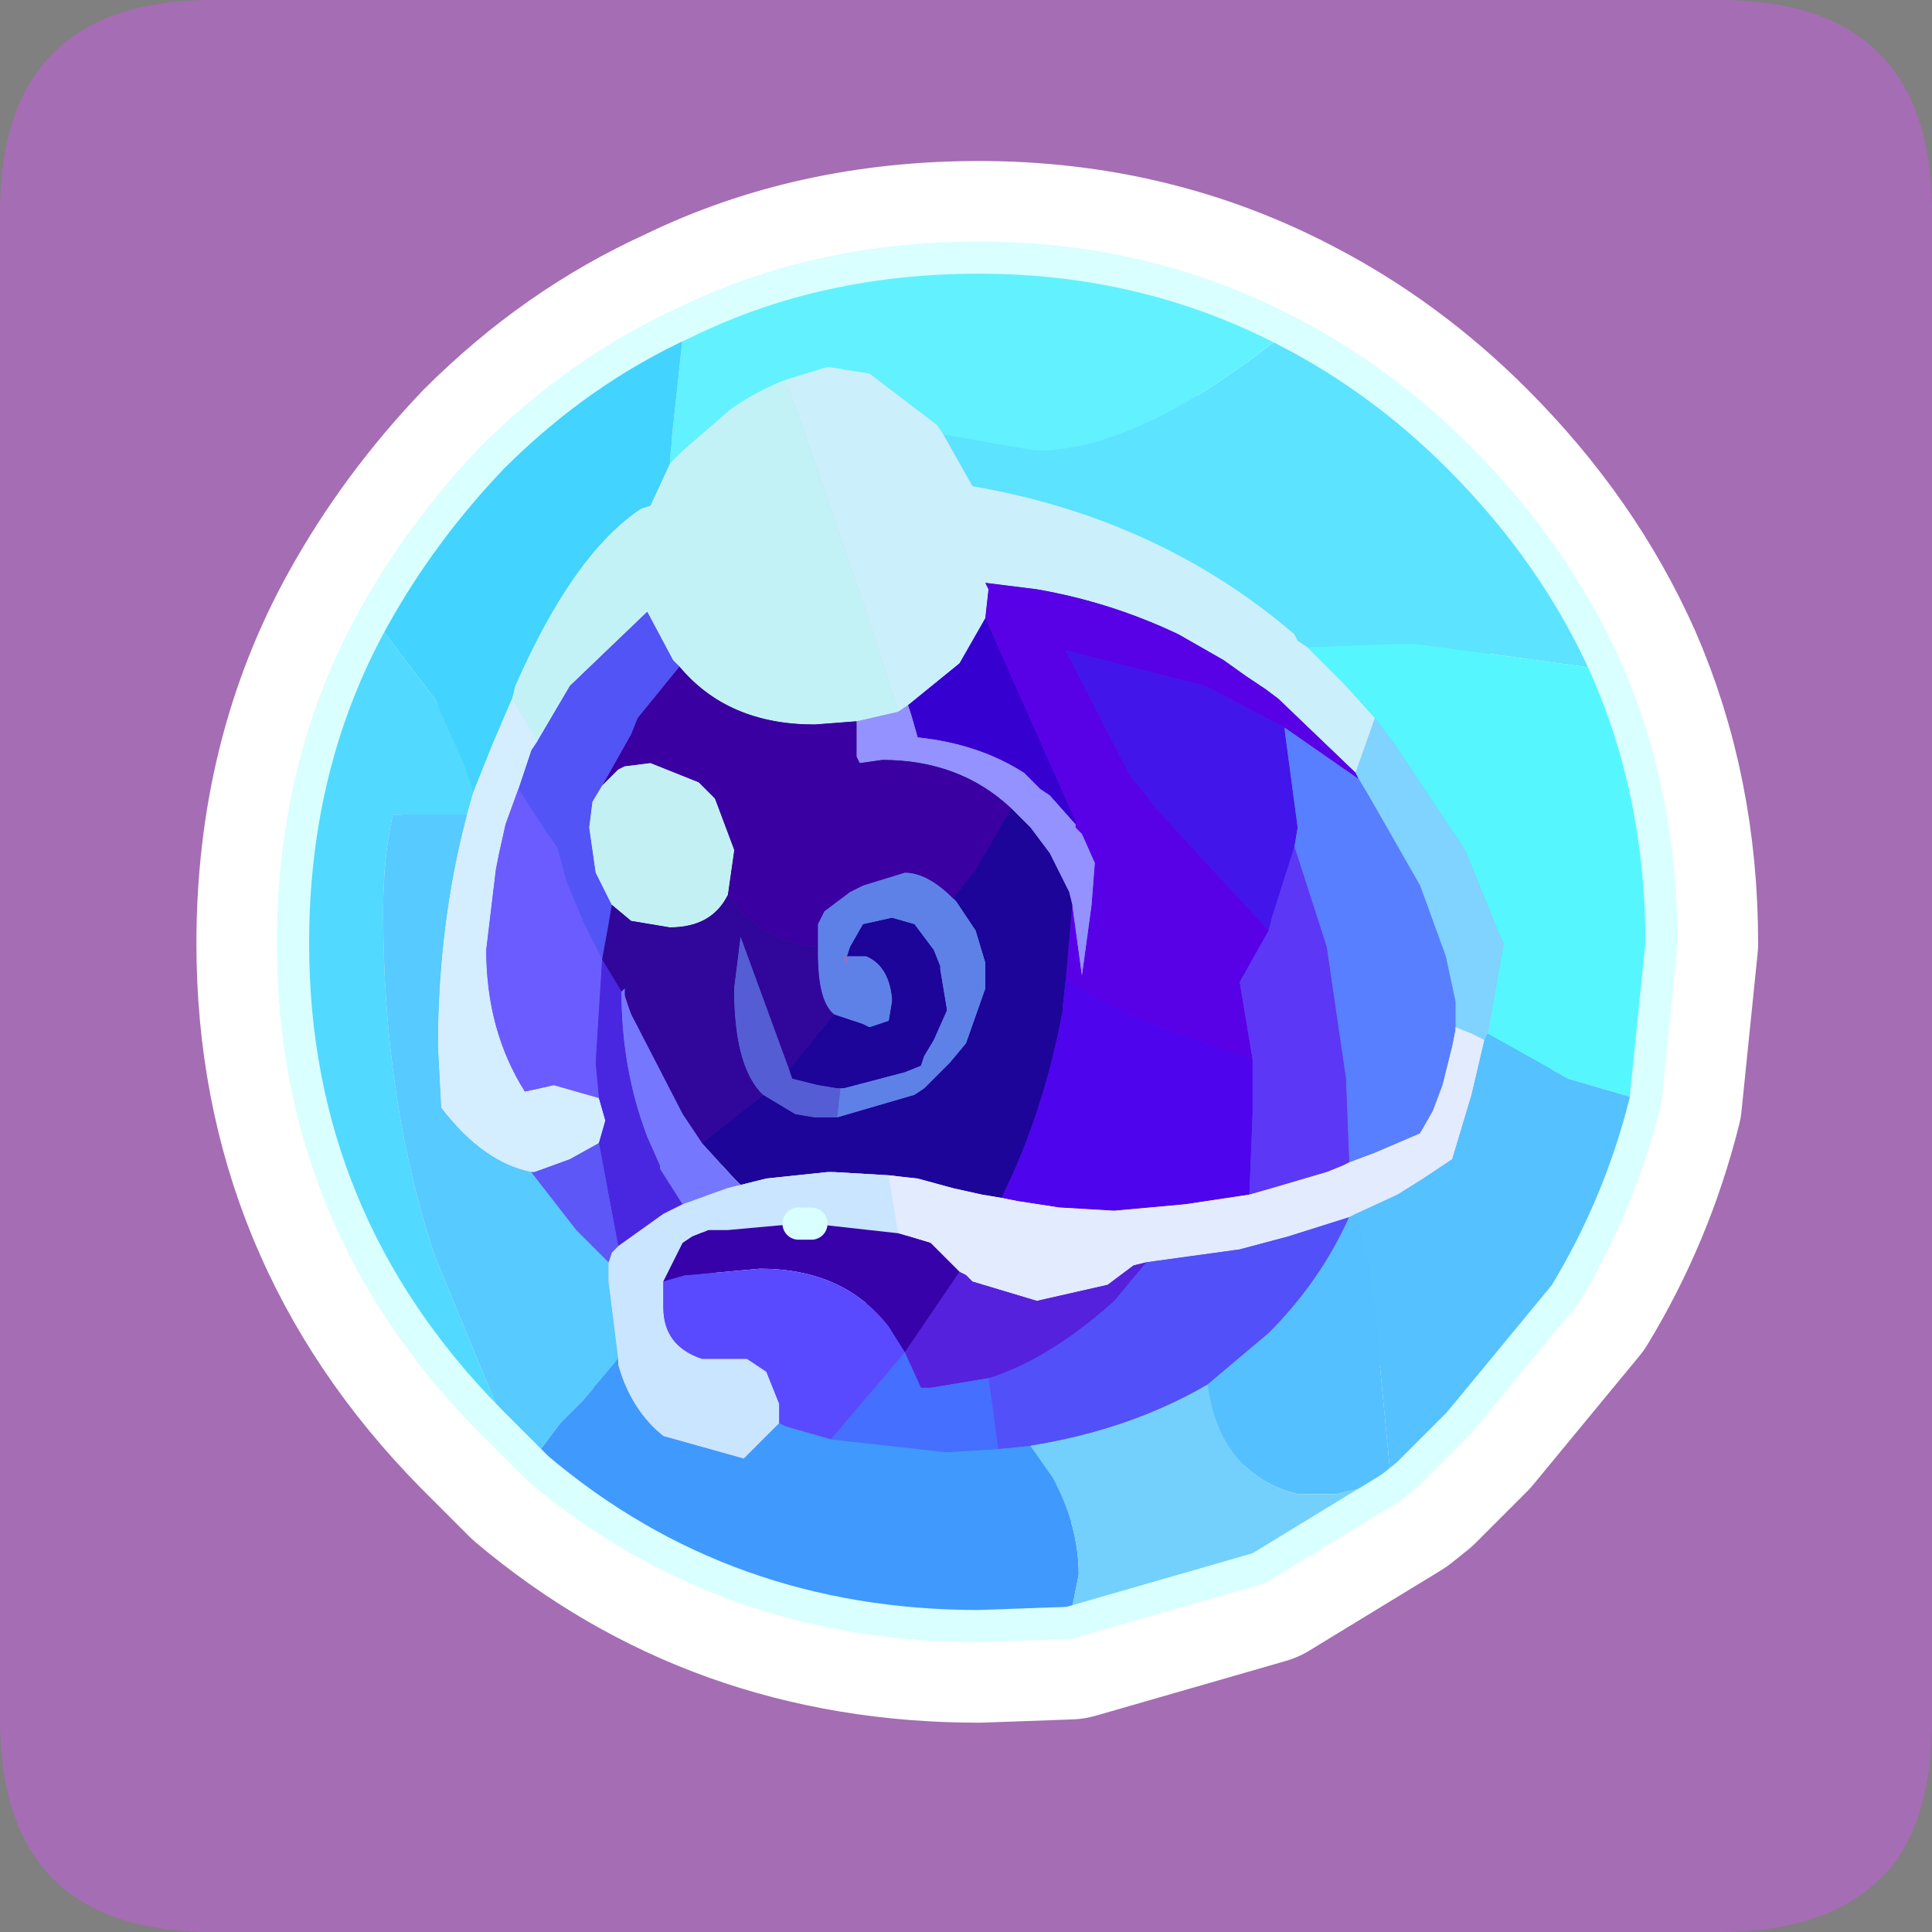 <?xml version="1.0" encoding="UTF-8" standalone="no"?>
<svg xmlns:ffdec="https://www.free-decompiler.com/flash" xmlns:xlink="http://www.w3.org/1999/xlink" ffdec:objectType="frame" height="30.0px" width="30.0px" xmlns="http://www.w3.org/2000/svg">
  <rect width="100%" height="100%" fill="#808080" stroke="none"/>
  <g transform="matrix(1.0, 0.0, 0.0, 1.0, 0.0, 0.0)">
    <use ffdec:characterId="1" height="30.0" transform="matrix(1.0, 0.0, 0.0, 1.0, 0.0, 0.0)" width="30.0" xlink:href="#shape0"/>
  </g>
  <defs>
    <g id="shape0" transform="matrix(1.0, 0.0, 0.0, 1.0, 0.0, 0.0)">
      <path d="M0.0 0.0 L30.0 0.0 30.0 30.0 0.0 30.0 0.0 0.0" fill="#33cc66" fill-opacity="0.0" fill-rule="evenodd" stroke="none"/>
      <path d="M26.7 0.0 Q30.0 0.0 30.0 3.3 L30.0 26.7 Q30.0 28.15 29.4 28.95 28.55 30.0 26.7 30.0 L3.3 30.0 Q0.0 30.0 0.0 26.7 L0.0 3.3 Q0.0 0.0 3.3 0.0 L26.7 0.0" fill="#a56db4" fill-rule="evenodd" stroke="none"/>
      <path d="M20.0 5.15 L19.4 5.6 18.9 5.95 Q17.3 7.0 16.1 7.0 L15.5 6.9 14.65 6.75 14.55 6.6 13.5 5.8 12.85 5.7 12.2 5.9 Q11.8 6.05 11.35 6.35 L10.6 7.0 10.4 7.2 10.4 7.1 10.6 5.25 10.65 5.0 Q12.7 4.0 15.2 4.0 17.8 4.0 20.0 5.15" fill="#62f1ff" fill-rule="evenodd" stroke="none"/>
      <path d="M14.65 6.75 L15.5 6.9 16.1 7.0 Q17.3 7.0 18.9 5.95 L19.4 5.6 20.0 5.15 Q21.45 5.9 22.65 7.1 24.15 8.6 24.95 10.4 L22.0 10.0 21.8 10.0 21.65 10.0 20.3 10.05 20.15 9.95 20.1 9.85 Q18.0 8.05 15.1 7.55 L14.65 6.75" fill="#5be3ff" fill-rule="evenodd" stroke="none"/>
      <path d="M12.2 5.9 L12.85 5.7 13.5 5.8 14.55 6.6 14.65 6.75 15.1 7.55 Q18.0 8.05 20.1 9.85 L20.15 9.95 20.3 10.05 20.9 10.65 21.35 11.15 21.05 12.0 19.85 10.85 19.65 10.7 19.35 10.5 19.0 10.25 18.3 9.85 Q17.25 9.35 16.1 9.15 L15.3 9.05 15.35 9.15 15.3 9.6 14.9 10.3 14.1 10.95 13.95 11.05 13.85 10.75 13.5 9.65 12.4 6.45 12.3 6.2 12.2 5.9" fill="#cbeffb" fill-rule="evenodd" stroke="none"/>
      <path d="M20.3 10.05 L21.65 10.0 21.8 10.0 22.0 10.0 24.95 10.4 Q25.8 12.35 25.8 14.65 L25.55 17.1 24.35 16.75 23.1 16.05 23.35 14.65 23.3 14.55 22.75 13.2 21.65 11.55 21.35 11.15 20.9 10.65 20.3 10.05" fill="#56f6ff" fill-rule="evenodd" stroke="none"/>
      <path d="M15.3 9.6 L15.35 9.15 15.3 9.05 16.1 9.15 Q17.25 9.35 18.3 9.85 L19.0 10.25 19.35 10.5 19.65 10.7 19.85 10.85 21.05 12.0 21.1 12.1 19.95 11.3 19.0 10.8 18.7 10.65 16.55 10.1 17.55 12.05 17.8 12.35 17.95 12.55 19.7 14.45 19.25 15.25 19.45 16.45 18.15 16.0 Q17.1 15.6 16.55 15.2 L16.65 14.05 16.8 15.15 16.95 14.05 17.0 13.4 16.8 12.95 16.7 12.85 16.7 12.8 16.7 12.75 15.3 9.6" fill="#5801e6" fill-rule="evenodd" stroke="none"/>
      <path d="M15.3 9.6 L16.7 12.75 16.7 12.8 16.3 12.35 16.15 12.25 15.9 12.0 Q15.2 11.55 14.25 11.45 L14.15 11.1 14.1 10.95 14.9 10.3 15.3 9.6" fill="#3600d1" fill-rule="evenodd" stroke="none"/>
      <path d="M16.7 12.8 L16.7 12.85 16.8 12.95 17.0 13.4 16.95 14.05 16.8 15.15 16.65 14.05 16.6 13.85 16.35 13.35 16.3 13.25 16.0 12.85 15.7 12.55 Q14.9 11.8 13.7 11.8 L13.35 11.85 13.3 11.75 13.3 11.2 13.95 11.05 14.1 10.95 14.15 11.1 14.25 11.45 Q15.2 11.55 15.9 12.0 L16.15 12.25 16.3 12.35 16.7 12.8" fill="#9392ff" fill-rule="evenodd" stroke="none"/>
      <path d="M10.4 7.2 L10.6 7.0 11.35 6.35 Q11.8 6.05 12.2 5.9 L12.3 6.2 12.4 6.45 13.5 9.65 13.85 10.75 13.95 11.05 13.3 11.2 12.65 11.25 Q11.3 11.25 10.55 10.35 L10.45 10.25 10.05 9.5 8.85 10.65 8.35 11.5 7.95 10.85 8.0 10.65 Q8.9 8.6 9.95 7.9 L10.1 7.85 10.4 7.2" fill="#c2f2f6" fill-rule="evenodd" stroke="none"/>
      <path d="M19.7 14.45 L17.95 12.55 17.8 12.35 17.55 12.05 16.55 10.1 18.7 10.65 19.0 10.8 19.95 11.3 19.95 11.35 20.15 12.85 20.1 13.15 19.75 14.25 19.7 14.45" fill="#4215ea" fill-rule="evenodd" stroke="none"/>
      <path d="M16.65 14.05 L16.55 15.2 16.5 15.65 16.5 15.7 Q16.2 17.3 15.55 18.6 L15.25 18.55 14.8 18.45 14.25 18.3 13.8 18.25 12.95 18.2 12.85 18.2 11.9 18.3 11.5 18.4 11.4 18.3 10.9 17.75 11.85 17.0 12.35 17.3 12.65 17.35 13.0 17.35 14.2 17.0 14.35 16.9 14.75 16.5 15.0 16.2 15.3 15.35 15.3 15.0 15.3 14.95 15.15 14.45 14.95 14.15 14.85 14.0 14.8 13.95 15.15 13.5 15.7 12.55 16.0 12.85 16.3 13.25 16.35 13.35 16.6 13.85 16.65 14.05 M12.95 15.75 L13.4 15.9 13.5 15.95 13.8 15.85 13.85 15.55 13.85 15.5 Q13.8 15.0 13.45 14.85 L13.15 14.85 13.2 14.7 13.4 14.35 13.85 14.25 14.2 14.35 14.5 14.75 14.6 15.0 14.6 15.05 14.7 15.65 14.7 15.7 14.5 16.15 14.35 16.4 14.3 16.55 14.05 16.65 13.1 16.9 13.05 16.9 13.0 16.9 12.7 16.85 12.3 16.75 12.25 16.6 12.95 15.75" fill="#1d0599" fill-rule="evenodd" stroke="none"/>
      <path d="M12.7 14.7 L12.7 14.35 12.8 14.15 13.2 13.85 13.4 13.75 14.05 13.55 Q14.4 13.55 14.8 13.95 L14.85 14.0 14.95 14.15 15.15 14.45 15.3 14.95 15.3 15.0 15.3 15.35 15.0 16.2 14.75 16.5 14.35 16.9 14.2 17.0 13.0 17.35 13.05 16.9 13.1 16.9 14.05 16.65 14.3 16.55 14.35 16.4 14.5 16.15 14.7 15.7 14.7 15.65 14.6 15.05 14.6 15.0 14.5 14.75 14.2 14.35 13.85 14.25 13.4 14.35 13.2 14.7 13.15 14.85 13.45 14.85 Q13.8 15.0 13.85 15.5 L13.85 15.55 13.8 15.85 13.5 15.95 13.4 15.9 12.95 15.75 Q12.7 15.55 12.7 14.8 L12.7 14.7 M13.15 14.85 L13.1 14.85 13.15 15.0 13.15 14.85" fill="#5e81e7" fill-rule="evenodd" stroke="none"/>
      <path d="M13.3 11.2 L13.3 11.75 13.35 11.85 13.7 11.8 Q14.9 11.8 15.7 12.55 L15.15 13.5 14.8 13.95 Q14.4 13.55 14.05 13.55 L13.4 13.75 13.2 13.85 12.8 14.15 12.7 14.35 12.7 14.7 Q11.85 14.65 11.3 13.9 L11.4 13.2 11.1 12.4 10.85 12.15 10.1 11.85 9.7 11.9 9.6 11.95 9.35 12.2 9.8 11.4 9.9 11.15 10.55 10.35 Q11.3 11.25 12.65 11.25 L13.3 11.2" fill="#3a00a2" fill-rule="evenodd" stroke="none"/>
      <path d="M16.55 15.2 Q17.1 15.6 18.15 16.0 L19.45 16.45 19.45 17.15 19.45 17.3 19.4 18.55 18.4 18.7 17.3 18.8 16.45 18.75 15.8 18.65 15.55 18.6 Q16.2 17.3 16.5 15.7 L16.5 15.65 16.55 15.2" fill="#4e04ed" fill-rule="evenodd" stroke="none"/>
      <path d="M21.1 12.1 L21.05 12.0 21.35 11.15 21.65 11.55 22.75 13.2 23.3 14.55 23.35 14.65 23.1 16.05 23.05 16.15 22.85 16.05 22.6 15.95 22.6 15.75 22.6 15.65 22.6 15.55 22.45 14.85 22.05 13.75 21.25 12.35 21.1 12.1" fill="#80d2ff" fill-rule="evenodd" stroke="none"/>
      <path d="M19.95 11.3 L21.1 12.1 21.25 12.35 22.05 13.75 22.45 14.85 22.6 15.55 22.6 15.65 22.6 15.75 22.6 15.95 22.6 16.0 22.55 16.25 22.4 16.85 22.25 17.25 22.05 17.6 21.35 17.9 20.95 18.05 20.9 16.75 20.6 14.7 20.1 13.15 20.15 12.85 19.95 11.35 19.95 11.3" fill="#587fff" fill-rule="evenodd" stroke="none"/>
      <path d="M19.45 16.45 L19.25 15.25 19.7 14.45 19.75 14.25 20.1 13.15 20.6 14.7 20.9 16.75 20.95 18.05 20.85 18.1 20.6 18.2 19.75 18.45 19.4 18.55 19.45 17.3 19.45 17.15 19.45 16.45" fill="#5c37f6" fill-rule="evenodd" stroke="none"/>
      <path d="M20.95 18.05 L21.35 17.9 22.05 17.6 22.25 17.25 22.4 16.85 22.55 16.25 22.6 16.0 22.6 15.95 22.85 16.05 23.05 16.15 22.85 17.0 22.55 18.0 22.1 18.3 21.7 18.55 21.05 18.85 20.95 18.9 20.0 19.2 19.25 19.4 17.8 19.6 17.6 19.65 17.2 19.95 16.1 20.2 15.1 19.9 15.0 19.8 14.9 19.75 14.45 19.3 13.95 19.15 13.8 18.25 14.25 18.3 14.8 18.45 15.25 18.55 15.55 18.6 15.8 18.65 16.45 18.75 17.3 18.8 18.4 18.7 19.4 18.55 19.75 18.45 20.6 18.2 20.85 18.1 20.95 18.05" fill="#e3ebff" fill-rule="evenodd" stroke="none"/>
      <path d="M23.1 16.05 L24.35 16.75 25.55 17.1 Q25.15 18.7 24.3 20.1 L22.65 22.1 21.85 22.9 21.6 23.1 21.6 23.0 21.35 20.4 21.25 19.7 21.05 18.85 21.7 18.55 22.1 18.3 22.55 18.0 22.85 17.0 23.05 16.15 23.1 16.05" fill="#55c1ff" fill-rule="evenodd" stroke="none"/>
      <path d="M10.65 5.0 L10.6 5.25 10.4 7.1 10.4 7.2 10.1 7.85 9.95 7.9 Q8.9 8.6 8.0 10.65 L7.95 10.85 7.65 11.55 7.35 12.3 7.2 11.85 6.75 10.85 5.8 9.6 Q6.55 8.25 7.65 7.1 9.0 5.75 10.65 5.0" fill="#42d3ff" fill-rule="evenodd" stroke="none"/>
      <path d="M8.35 11.5 L8.85 10.65 10.05 9.5 10.45 10.25 10.55 10.35 9.9 11.15 9.8 11.4 9.35 12.2 9.2 12.45 9.15 12.85 9.25 13.55 9.5 14.05 9.45 14.35 9.35 14.9 9.05 14.3 8.8 13.7 8.65 13.15 8.5 12.95 8.05 12.25 8.25 11.65 8.35 11.5" fill="#5254f6" fill-rule="evenodd" stroke="none"/>
      <path d="M5.8 9.6 L6.75 10.85 7.2 11.85 7.35 12.3 7.25 12.65 6.45 12.65 6.1 12.65 Q5.95 13.3 5.95 14.15 5.95 17.1 6.75 19.5 L7.45 21.2 7.95 22.4 7.65 22.1 7.6 22.05 Q4.55 18.95 4.55 14.65 4.55 11.85 5.8 9.6" fill="#52d9ff" fill-rule="evenodd" stroke="none"/>
      <path d="M7.95 10.85 L8.35 11.5 8.25 11.65 8.05 12.25 7.85 12.8 7.75 13.25 7.7 13.5 7.55 14.75 Q7.55 16.0 8.15 16.95 L8.6 16.85 9.3 17.05 9.4 17.4 9.3 17.75 8.85 18.0 8.3 18.2 8.25 18.2 Q7.5 18.05 6.85 17.2 L6.8 16.25 Q6.8 14.35 7.25 12.65 L7.35 12.3 7.65 11.55 7.95 10.85" fill="#d4edff" fill-rule="evenodd" stroke="none"/>
      <path d="M7.95 22.4 L7.45 21.2 6.75 19.5 Q5.95 17.1 5.95 14.15 5.95 13.3 6.1 12.65 L6.45 12.65 7.25 12.65 Q6.8 14.35 6.8 16.25 L6.85 17.2 Q7.5 18.05 8.25 18.2 L8.95 19.1 9.45 19.6 9.45 19.9 9.5 20.3 9.6 21.1 9.05 21.75 8.7 22.1 8.25 22.7 7.95 22.4" fill="#57caff" fill-rule="evenodd" stroke="none"/>
      <path d="M8.05 12.25 L8.5 12.95 8.65 13.15 8.8 13.7 9.05 14.3 9.35 14.9 9.25 16.5 9.3 17.05 8.6 16.85 8.15 16.95 Q7.55 16.0 7.55 14.75 L7.7 13.5 7.75 13.25 7.85 12.8 8.05 12.25" fill="#6b5cff" fill-rule="evenodd" stroke="none"/>
      <path d="M9.5 14.05 L9.25 13.55 9.15 12.85 9.2 12.45 9.35 12.2 9.6 11.95 9.7 11.9 10.1 11.85 10.85 12.15 11.1 12.4 11.4 13.2 11.3 13.9 Q11.05 14.4 10.4 14.4 L9.8 14.3 9.5 14.05" fill="#c3f0f3" fill-rule="evenodd" stroke="none"/>
      <path d="M12.7 14.7 L12.7 14.8 Q12.7 15.55 12.95 15.75 L12.25 16.6 11.5 14.55 11.4 15.35 Q11.4 16.5 11.8 16.95 L11.85 17.0 10.9 17.75 10.6 17.3 9.8 15.75 9.7 15.45 9.7 15.35 9.65 15.4 9.35 14.9 9.45 14.35 9.5 14.05 9.8 14.3 10.4 14.4 Q11.05 14.4 11.3 13.9 11.85 14.65 12.7 14.7" fill="#31079b" fill-rule="evenodd" stroke="none"/>
      <path d="M9.3 17.05 L9.25 16.5 9.35 14.9 9.65 15.4 Q9.65 16.6 10.05 17.65 L10.25 18.1 10.25 18.15 10.6 18.7 10.3 18.85 9.6 19.35 9.3 17.75 9.4 17.4 9.3 17.05" fill="#4927e0" fill-rule="evenodd" stroke="none"/>
      <path d="M9.65 15.4 L9.7 15.35 9.7 15.45 9.7 15.5 9.8 15.75 10.6 17.3 10.9 17.75 11.4 18.3 11.5 18.4 11.3 18.45 10.6 18.7 10.25 18.15 10.25 18.1 10.05 17.65 Q9.65 16.6 9.65 15.4" fill="#7578ff" fill-rule="evenodd" stroke="none"/>
      <path d="M13.05 16.9 L13.0 17.35 12.65 17.35 12.35 17.3 11.85 17.0 11.8 16.95 Q11.4 16.5 11.4 15.35 L11.5 14.55 12.25 16.6 12.3 16.75 12.7 16.85 13.0 16.9 13.05 16.9" fill="#545dd4" fill-rule="evenodd" stroke="none"/>
      <path d="M9.6 21.1 L9.5 20.3 9.45 19.9 9.45 19.6 9.5 19.45 9.6 19.35 10.3 18.85 10.6 18.7 11.3 18.45 11.5 18.4 11.9 18.3 12.85 18.2 12.95 18.2 13.8 18.25 13.95 19.15 12.6 19.0 12.4 19.0 11.3 19.1 11.0 19.1 10.75 19.2 10.6 19.3 10.3 19.9 10.3 20.0 10.3 20.2 10.3 20.3 Q10.3 20.9 10.9 21.1 L11.0 21.1 11.6 21.1 11.9 21.3 12.1 21.8 12.1 22.1 11.7 22.5 11.55 22.65 10.3 22.3 Q9.8 21.9 9.6 21.2 L9.6 21.1" fill="#cae5ff" fill-rule="evenodd" stroke="none"/>
      <path d="M12.4 19.0 L12.6 19.0 13.95 19.15 14.45 19.3 14.9 19.75 14.05 21.0 13.8 20.6 Q13.1 19.7 11.8 19.7 L10.7 19.8 10.65 19.8 10.3 19.9 10.6 19.3 10.75 19.2 11.0 19.1 11.3 19.1 12.4 19.0" fill="#3702aa" fill-rule="evenodd" stroke="none"/>
      <path d="M9.45 19.6 L8.95 19.1 8.25 18.2 8.3 18.2 8.85 18.0 9.3 17.75 9.6 19.35 9.5 19.45 9.45 19.6" fill="#5d57f7" fill-rule="evenodd" stroke="none"/>
      <path d="M10.3 19.9 L10.65 19.8 10.7 19.8 11.8 19.7 Q13.1 19.7 13.8 20.6 L14.05 21.0 12.9 22.35 12.2 22.15 12.1 22.1 12.1 21.8 11.9 21.3 11.6 21.1 11.0 21.1 10.9 21.1 Q10.3 20.9 10.3 20.3 L10.3 20.2 10.3 20.0 10.3 19.9" fill="#5949ff" fill-rule="evenodd" stroke="none"/>
      <path d="M8.25 22.7 L8.7 22.1 9.05 21.75 9.6 21.1 9.6 21.2 Q9.8 21.9 10.3 22.3 L11.55 22.65 11.7 22.5 12.1 22.1 12.2 22.15 12.9 22.35 14.7 22.55 15.5 22.5 16.0 22.45 16.35 22.95 Q16.75 23.7 16.75 24.45 L16.6 25.2 15.2 25.25 Q11.25 25.25 8.35 22.8 L8.25 22.7" fill="#4099fd" fill-rule="evenodd" stroke="none"/>
      <path d="M15.35 21.4 Q16.3 21.1 17.3 20.2 L17.8 19.6 19.25 19.4 20.0 19.2 20.95 18.9 Q20.5 19.9 19.7 20.7 L18.75 21.5 Q17.55 22.2 16.0 22.45 L15.5 22.5 15.35 21.4" fill="#5250f9" fill-rule="evenodd" stroke="none"/>
      <path d="M20.95 18.9 L21.05 18.85 21.25 19.7 21.35 20.4 21.6 23.0 20.75 23.2 20.15 23.2 Q18.95 22.9 18.75 21.5 L19.7 20.7 Q20.5 19.9 20.95 18.9" fill="#55c0ff" fill-rule="evenodd" stroke="none"/>
      <path d="M21.6 23.0 L21.6 23.1 19.55 24.35 16.6 25.2 16.75 24.45 Q16.75 23.7 16.35 22.95 L16.0 22.45 Q17.55 22.2 18.75 21.5 18.95 22.9 20.15 23.2 L20.75 23.2 21.6 23.0" fill="#73d0fc" fill-rule="evenodd" stroke="none"/>
      <path d="M14.05 21.0 L14.9 19.75 15.0 19.8 15.1 19.9 16.1 20.2 17.2 19.95 17.6 19.65 17.8 19.6 17.3 20.2 Q16.3 21.1 15.35 21.4 L14.45 21.55 14.3 21.55 14.05 21.0" fill="#5521dd" fill-rule="evenodd" stroke="none"/>
      <path d="M12.9 22.35 L14.05 21.0 14.3 21.55 14.45 21.55 15.35 21.4 15.5 22.5 14.7 22.55 12.9 22.35" fill="#446fff" fill-rule="evenodd" stroke="none"/>
      <path d="M20.0 5.15 Q17.8 4.0 15.2 4.0 12.7 4.0 10.65 5.0 9.0 5.75 7.65 7.1 6.55 8.25 5.8 9.6 4.55 11.85 4.55 14.65 4.55 18.95 7.6 22.05 L7.65 22.1 7.95 22.4 8.25 22.7 8.35 22.8 Q11.25 25.25 15.2 25.25 L16.6 25.2 19.55 24.35 21.6 23.1 21.85 22.9 22.65 22.1 24.3 20.1 Q25.15 18.7 25.55 17.1 L25.8 14.65 Q25.8 12.35 24.95 10.4 24.15 8.6 22.65 7.1 21.45 5.9 20.0 5.15 M12.6 19.0 L12.4 19.0" fill="none" stroke="#ffffff" stroke-linecap="round" stroke-linejoin="round" stroke-width="3.0"/>
      <path d="M14.65 6.75 L15.5 6.9 16.1 7.0 Q17.3 7.0 18.9 5.95 L19.4 5.6 20.0 5.15 Q21.45 5.9 22.65 7.1 24.15 8.6 24.95 10.4 L22.0 10.0 21.8 10.0 21.65 10.0 20.3 10.05 20.15 9.95 20.1 9.85 Q18.0 8.05 15.1 7.55 L14.65 6.75" fill="#5be3ff" fill-rule="evenodd" stroke="none"/>
      <path d="M20.0 5.15 L19.4 5.6 18.9 5.95 Q17.3 7.0 16.1 7.0 L15.5 6.9 14.65 6.75 14.55 6.6 13.5 5.8 12.85 5.7 12.2 5.9 Q11.8 6.05 11.35 6.35 L10.6 7.0 10.4 7.2 10.4 7.1 10.6 5.25 10.65 5.0 Q12.7 4.0 15.2 4.0 17.8 4.0 20.0 5.15" fill="#62f1ff" fill-rule="evenodd" stroke="none"/>
      <path d="M14.65 6.75 L15.1 7.55 Q18.0 8.05 20.1 9.85 L20.15 9.95 20.3 10.05 20.9 10.65 21.35 11.15 21.05 12.0 19.85 10.85 19.65 10.7 19.35 10.5 19.0 10.25 18.3 9.85 Q17.25 9.35 16.1 9.15 L15.3 9.05 15.35 9.15 15.3 9.6 14.9 10.3 14.1 10.95 13.95 11.05 13.85 10.75 13.5 9.65 12.4 6.45 12.3 6.2 12.2 5.9 12.85 5.7 13.5 5.8 14.55 6.6 14.65 6.75" fill="#cbeffb" fill-rule="evenodd" stroke="none"/>
      <path d="M20.3 10.05 L21.65 10.0 21.8 10.0 22.0 10.0 24.95 10.4 Q25.8 12.35 25.8 14.65 L25.55 17.1 24.35 16.75 23.1 16.05 23.35 14.65 23.3 14.55 22.75 13.2 21.65 11.55 21.35 11.15 20.9 10.65 20.3 10.05" fill="#56f6ff" fill-rule="evenodd" stroke="none"/>
      <path d="M15.3 9.6 L15.35 9.15 15.3 9.05 16.1 9.15 Q17.25 9.35 18.3 9.85 L19.0 10.25 19.35 10.5 19.65 10.7 19.85 10.85 21.05 12.0 21.1 12.1 19.95 11.3 19.0 10.8 18.7 10.65 16.55 10.1 17.55 12.05 17.8 12.35 17.95 12.55 19.7 14.45 19.25 15.25 19.45 16.45 18.15 16.0 Q17.1 15.6 16.55 15.2 L16.65 14.05 16.8 15.15 16.95 14.05 17.0 13.4 16.8 12.95 16.7 12.85 16.7 12.8 16.7 12.75 15.3 9.6" fill="#5801e6" fill-rule="evenodd" stroke="none"/>
      <path d="M15.3 9.6 L16.7 12.75 16.7 12.8 16.3 12.35 16.15 12.25 15.9 12.0 Q15.2 11.55 14.25 11.45 L14.15 11.1 14.1 10.95 14.9 10.3 15.3 9.6" fill="#3600d1" fill-rule="evenodd" stroke="none"/>
      <path d="M16.7 12.8 L16.7 12.85 16.8 12.95 17.0 13.4 16.95 14.05 16.8 15.15 16.65 14.05 16.6 13.85 16.35 13.35 16.3 13.25 16.0 12.85 15.7 12.55 Q14.9 11.8 13.7 11.8 L13.35 11.85 13.3 11.75 13.3 11.2 13.95 11.05 14.1 10.95 14.15 11.1 14.25 11.45 Q15.2 11.55 15.9 12.0 L16.15 12.25 16.3 12.35 16.7 12.8" fill="#9392ff" fill-rule="evenodd" stroke="none"/>
      <path d="M10.4 7.2 L10.6 7.0 11.35 6.35 Q11.8 6.05 12.2 5.9 L12.3 6.2 12.4 6.45 13.5 9.65 13.85 10.75 13.95 11.05 13.3 11.2 12.65 11.25 Q11.3 11.25 10.55 10.35 L10.45 10.25 10.05 9.5 8.85 10.65 8.35 11.5 7.95 10.85 8.0 10.65 Q8.9 8.6 9.95 7.9 L10.1 7.85 10.4 7.2" fill="#c2f2f6" fill-rule="evenodd" stroke="none"/>
      <path d="M19.7 14.45 L17.95 12.55 17.8 12.35 17.55 12.05 16.55 10.1 18.7 10.65 19.0 10.8 19.95 11.3 19.95 11.35 20.15 12.85 20.1 13.15 19.75 14.25 19.7 14.45" fill="#4215ea" fill-rule="evenodd" stroke="none"/>
      <path d="M16.65 14.05 L16.55 15.2 16.5 15.65 16.5 15.7 Q16.2 17.3 15.55 18.6 L15.25 18.55 14.8 18.45 14.25 18.3 13.8 18.25 12.95 18.2 12.85 18.2 11.9 18.3 11.5 18.4 11.4 18.3 10.9 17.75 11.85 17.0 12.35 17.3 12.65 17.35 13.0 17.35 14.2 17.0 14.35 16.9 14.75 16.5 15.0 16.2 15.3 15.35 15.3 15.0 15.3 14.95 15.15 14.45 14.95 14.15 14.85 14.0 14.8 13.95 15.15 13.5 15.7 12.55 16.0 12.85 16.3 13.25 16.35 13.35 16.6 13.85 16.65 14.05 M12.95 15.75 L13.4 15.9 13.5 15.95 13.8 15.85 13.85 15.55 13.85 15.5 Q13.8 15.0 13.45 14.85 L13.15 14.85 13.2 14.7 13.4 14.35 13.85 14.25 14.2 14.35 14.5 14.75 14.6 15.0 14.6 15.05 14.7 15.65 14.7 15.7 14.5 16.15 14.35 16.4 14.3 16.55 14.05 16.65 13.1 16.9 13.05 16.9 13.0 16.9 12.7 16.85 12.3 16.75 12.25 16.6 12.95 15.75" fill="#1d0599" fill-rule="evenodd" stroke="none"/>
      <path d="M14.8 13.95 L14.85 14.0 14.95 14.15 15.15 14.45 15.3 14.95 15.3 15.0 15.3 15.35 15.0 16.2 14.75 16.5 14.35 16.9 14.2 17.0 13.0 17.35 13.05 16.9 13.1 16.9 14.05 16.65 14.3 16.55 14.35 16.4 14.5 16.15 14.7 15.7 14.7 15.65 14.6 15.05 14.6 15.0 14.5 14.75 14.2 14.35 13.85 14.25 13.4 14.35 13.2 14.7 13.15 14.85 13.45 14.85 Q13.8 15.0 13.85 15.5 L13.85 15.55 13.8 15.85 13.5 15.95 13.4 15.9 12.95 15.75 Q12.7 15.55 12.7 14.8 L12.7 14.7 12.7 14.35 12.8 14.15 13.2 13.85 13.4 13.75 14.05 13.55 Q14.4 13.55 14.8 13.95 M13.15 14.85 L13.1 14.85 13.15 15.0 13.15 14.85" fill="#5e81e7" fill-rule="evenodd" stroke="none"/>
      <path d="M13.3 11.2 L13.3 11.75 13.35 11.85 13.7 11.8 Q14.9 11.8 15.7 12.55 L15.15 13.5 14.8 13.95 Q14.4 13.55 14.05 13.55 L13.4 13.75 13.2 13.85 12.8 14.15 12.7 14.35 12.7 14.7 Q11.85 14.65 11.3 13.9 L11.4 13.2 11.1 12.4 10.85 12.15 10.1 11.85 9.7 11.9 9.6 11.95 9.35 12.2 9.8 11.4 9.9 11.15 10.55 10.35 Q11.3 11.25 12.65 11.25 L13.3 11.2" fill="#3a00a2" fill-rule="evenodd" stroke="none"/>
      <path d="M16.55 15.2 Q17.1 15.6 18.15 16.0 L19.45 16.45 19.45 17.15 19.45 17.3 19.4 18.55 18.4 18.7 17.3 18.8 16.45 18.75 15.8 18.65 15.55 18.6 Q16.2 17.3 16.5 15.7 L16.5 15.65 16.55 15.2" fill="#4e04ed" fill-rule="evenodd" stroke="none"/>
      <path d="M21.1 12.1 L21.05 12.0 21.35 11.15 21.65 11.55 22.75 13.2 23.3 14.55 23.35 14.65 23.1 16.05 23.05 16.15 22.85 16.05 22.6 15.95 22.6 15.75 22.6 15.65 22.6 15.55 22.45 14.85 22.05 13.75 21.25 12.35 21.1 12.1" fill="#80d2ff" fill-rule="evenodd" stroke="none"/>
      <path d="M19.95 11.3 L21.1 12.1 21.25 12.35 22.05 13.75 22.45 14.85 22.6 15.55 22.6 15.65 22.6 15.75 22.6 15.95 22.6 16.0 22.55 16.25 22.4 16.85 22.25 17.25 22.05 17.6 21.35 17.9 20.95 18.05 20.9 16.75 20.6 14.7 20.1 13.15 20.15 12.85 19.95 11.35 19.95 11.3" fill="#587fff" fill-rule="evenodd" stroke="none"/>
      <path d="M19.45 16.45 L19.25 15.25 19.7 14.45 19.75 14.25 20.1 13.15 20.6 14.7 20.9 16.75 20.95 18.05 20.85 18.1 20.6 18.2 19.75 18.45 19.4 18.55 19.45 17.3 19.45 17.15 19.45 16.45" fill="#5c37f6" fill-rule="evenodd" stroke="none"/>
      <path d="M13.8 18.25 L14.25 18.3 14.8 18.45 15.25 18.55 15.55 18.6 15.8 18.65 16.45 18.75 17.3 18.8 18.4 18.7 19.4 18.55 19.75 18.45 20.6 18.2 20.85 18.1 20.95 18.05 21.35 17.9 22.05 17.6 22.25 17.25 22.4 16.85 22.55 16.25 22.6 16.0 22.6 15.95 22.85 16.05 23.05 16.15 22.85 17.0 22.55 18.0 22.1 18.3 21.7 18.55 21.05 18.85 20.95 18.9 20.0 19.2 19.25 19.4 17.8 19.6 17.6 19.65 17.2 19.95 16.1 20.2 15.1 19.9 15.0 19.8 14.9 19.75 14.45 19.3 13.95 19.15 13.8 18.25" fill="#e3ebff" fill-rule="evenodd" stroke="none"/>
      <path d="M23.1 16.05 L24.35 16.75 25.55 17.1 Q25.15 18.7 24.3 20.1 L22.65 22.1 21.85 22.9 21.6 23.1 21.6 23.0 21.35 20.4 21.25 19.7 21.05 18.85 21.7 18.55 22.1 18.3 22.55 18.0 22.85 17.0 23.05 16.15 23.1 16.05" fill="#55c1ff" fill-rule="evenodd" stroke="none"/>
      <path d="M10.65 5.0 L10.6 5.25 10.4 7.1 10.4 7.2 10.1 7.85 9.95 7.9 Q8.9 8.6 8.0 10.65 L7.95 10.85 7.65 11.55 7.35 12.3 7.2 11.85 6.75 10.85 5.8 9.6 Q6.55 8.25 7.65 7.1 9.0 5.75 10.65 5.0" fill="#42d3ff" fill-rule="evenodd" stroke="none"/>
      <path d="M8.35 11.5 L8.85 10.65 10.05 9.5 10.45 10.25 10.55 10.35 9.9 11.15 9.8 11.4 9.35 12.2 9.2 12.45 9.15 12.85 9.25 13.55 9.5 14.05 9.45 14.35 9.35 14.9 9.05 14.3 8.8 13.7 8.65 13.15 8.5 12.95 8.05 12.25 8.25 11.65 8.35 11.5" fill="#5254f6" fill-rule="evenodd" stroke="none"/>
      <path d="M5.8 9.6 L6.75 10.85 7.2 11.85 7.35 12.3 7.25 12.65 6.45 12.65 6.1 12.65 Q5.95 13.3 5.95 14.15 5.95 17.1 6.75 19.5 L7.45 21.2 7.95 22.4 7.65 22.1 7.6 22.05 Q4.55 18.95 4.55 14.65 4.55 11.85 5.8 9.6" fill="#52d9ff" fill-rule="evenodd" stroke="none"/>
      <path d="M7.95 10.85 L8.35 11.5 8.25 11.65 8.05 12.25 7.85 12.8 7.75 13.25 7.7 13.5 7.55 14.75 Q7.55 16.0 8.15 16.95 L8.6 16.85 9.3 17.05 9.4 17.4 9.3 17.75 8.85 18.0 8.3 18.2 8.25 18.2 Q7.5 18.05 6.85 17.2 L6.8 16.25 Q6.8 14.35 7.25 12.65 L7.35 12.3 7.65 11.55 7.95 10.85" fill="#d4edff" fill-rule="evenodd" stroke="none"/>
      <path d="M7.25 12.65 Q6.8 14.35 6.8 16.25 L6.85 17.2 Q7.5 18.05 8.25 18.2 L8.95 19.1 9.45 19.6 9.45 19.9 9.5 20.3 9.6 21.1 9.05 21.75 8.7 22.1 8.25 22.7 7.95 22.4 7.45 21.2 6.75 19.5 Q5.95 17.1 5.95 14.15 5.95 13.3 6.1 12.65 L6.45 12.65 7.25 12.65" fill="#57caff" fill-rule="evenodd" stroke="none"/>
      <path d="M8.05 12.25 L8.5 12.95 8.65 13.15 8.8 13.7 9.05 14.3 9.35 14.9 9.25 16.5 9.3 17.05 8.6 16.85 8.15 16.95 Q7.55 16.0 7.55 14.75 L7.7 13.5 7.75 13.25 7.85 12.8 8.05 12.25" fill="#6b5cff" fill-rule="evenodd" stroke="none"/>
      <path d="M9.5 14.05 L9.25 13.55 9.15 12.85 9.2 12.45 9.35 12.2 9.6 11.95 9.7 11.9 10.1 11.85 10.85 12.15 11.1 12.4 11.4 13.2 11.3 13.9 Q11.05 14.4 10.4 14.4 L9.8 14.3 9.5 14.05" fill="#c3f0f3" fill-rule="evenodd" stroke="none"/>
      <path d="M12.7 14.7 L12.7 14.8 Q12.7 15.55 12.95 15.75 L12.25 16.6 11.5 14.55 11.4 15.35 Q11.4 16.5 11.8 16.95 L11.85 17.0 10.9 17.75 10.6 17.3 9.8 15.75 9.7 15.45 9.7 15.35 9.65 15.4 9.35 14.9 9.45 14.35 9.5 14.05 9.8 14.3 10.4 14.4 Q11.05 14.4 11.3 13.9 11.85 14.65 12.7 14.7" fill="#31079b" fill-rule="evenodd" stroke="none"/>
      <path d="M9.3 17.75 L9.4 17.4 9.3 17.05 9.25 16.5 9.35 14.9 9.65 15.4 Q9.65 16.6 10.05 17.65 L10.25 18.1 10.25 18.15 10.6 18.7 10.3 18.85 9.6 19.35 9.3 17.75" fill="#4927e0" fill-rule="evenodd" stroke="none"/>
      <path d="M10.9 17.75 L11.4 18.3 11.5 18.4 11.3 18.45 10.6 18.7 10.25 18.15 10.25 18.1 10.05 17.65 Q9.65 16.6 9.65 15.4 L9.7 15.35 9.7 15.45 9.7 15.5 9.8 15.75 10.6 17.3 10.9 17.75" fill="#7578ff" fill-rule="evenodd" stroke="none"/>
      <path d="M13.05 16.9 L13.0 17.35 12.65 17.35 12.35 17.3 11.85 17.0 11.8 16.95 Q11.4 16.5 11.4 15.35 L11.5 14.55 12.25 16.6 12.3 16.75 12.7 16.85 13.0 16.9 13.05 16.9" fill="#545dd4" fill-rule="evenodd" stroke="none"/>
      <path d="M11.5 18.4 L11.9 18.3 12.85 18.2 12.95 18.2 13.8 18.25 13.95 19.15 12.6 19.0 12.4 19.0 11.3 19.1 11.0 19.1 10.75 19.2 10.6 19.3 10.3 19.9 10.3 20.0 10.3 20.2 10.3 20.3 Q10.3 20.9 10.9 21.1 L11.0 21.1 11.6 21.1 11.9 21.3 12.1 21.8 12.1 22.1 11.7 22.5 11.55 22.65 10.3 22.3 Q9.8 21.9 9.6 21.2 L9.6 21.1 9.5 20.3 9.45 19.9 9.45 19.6 9.5 19.45 9.6 19.35 10.3 18.85 10.6 18.7 11.3 18.45 11.5 18.4" fill="#cae5ff" fill-rule="evenodd" stroke="none"/>
      <path d="M12.4 19.0 L12.6 19.0 13.95 19.15 14.45 19.3 14.9 19.75 14.05 21.0 13.8 20.6 Q13.1 19.7 11.8 19.7 L10.7 19.8 10.65 19.8 10.3 19.9 10.6 19.3 10.75 19.2 11.0 19.1 11.3 19.1 12.4 19.0" fill="#3702aa" fill-rule="evenodd" stroke="none"/>
      <path d="M8.25 18.2 L8.3 18.2 8.85 18.0 9.3 17.75 9.6 19.35 9.5 19.45 9.45 19.6 8.95 19.1 8.25 18.2" fill="#5d57f7" fill-rule="evenodd" stroke="none"/>
      <path d="M10.3 19.9 L10.65 19.8 10.7 19.8 11.8 19.7 Q13.1 19.7 13.8 20.6 L14.05 21.0 12.9 22.35 12.2 22.15 12.1 22.1 12.1 21.8 11.9 21.3 11.6 21.1 11.0 21.1 10.9 21.1 Q10.3 20.9 10.3 20.3 L10.3 20.2 10.3 20.0 10.3 19.9" fill="#5949ff" fill-rule="evenodd" stroke="none"/>
      <path d="M8.25 22.7 L8.7 22.1 9.05 21.75 9.6 21.1 9.6 21.2 Q9.8 21.9 10.3 22.3 L11.55 22.65 11.7 22.5 12.1 22.1 12.2 22.15 12.9 22.35 14.7 22.55 15.5 22.5 16.0 22.45 16.35 22.95 Q16.75 23.7 16.75 24.45 L16.6 25.2 15.2 25.25 Q11.25 25.25 8.35 22.8 L8.25 22.7" fill="#4099fd" fill-rule="evenodd" stroke="none"/>
      <path d="M15.35 21.4 Q16.3 21.1 17.3 20.2 L17.8 19.6 19.25 19.4 20.0 19.2 20.95 18.9 Q20.5 19.9 19.7 20.7 L18.75 21.5 Q17.55 22.2 16.0 22.45 L15.5 22.5 15.35 21.4" fill="#5250f9" fill-rule="evenodd" stroke="none"/>
      <path d="M20.95 18.9 L21.05 18.85 21.25 19.7 21.35 20.4 21.6 23.0 20.75 23.2 20.15 23.2 Q18.95 22.9 18.75 21.5 L19.7 20.7 Q20.5 19.9 20.95 18.9" fill="#55c0ff" fill-rule="evenodd" stroke="none"/>
      <path d="M21.6 23.0 L21.6 23.1 19.55 24.35 16.6 25.2 16.75 24.45 Q16.75 23.7 16.35 22.95 L16.0 22.45 Q17.55 22.2 18.75 21.5 18.95 22.9 20.15 23.2 L20.75 23.2 21.6 23.0" fill="#73d0fc" fill-rule="evenodd" stroke="none"/>
      <path d="M14.05 21.0 L14.9 19.75 15.0 19.8 15.1 19.9 16.1 20.2 17.2 19.95 17.6 19.65 17.8 19.6 17.3 20.2 Q16.3 21.1 15.35 21.4 L14.45 21.55 14.3 21.55 14.05 21.0" fill="#5521dd" fill-rule="evenodd" stroke="none"/>
      <path d="M12.9 22.35 L14.05 21.0 14.3 21.55 14.45 21.55 15.35 21.4 15.5 22.5 14.7 22.55 12.9 22.35" fill="#446fff" fill-rule="evenodd" stroke="none"/>
      <path d="M24.95 10.4 Q24.15 8.6 22.65 7.1 21.45 5.9 20.0 5.15 17.8 4.0 15.2 4.0 12.7 4.0 10.65 5.0 9.0 5.75 7.65 7.1 6.55 8.25 5.8 9.6 4.55 11.85 4.55 14.65 4.55 18.95 7.6 22.05 L7.65 22.1 7.95 22.4 8.25 22.7 8.35 22.8 Q11.25 25.25 15.2 25.25 L16.6 25.2 19.55 24.35 21.6 23.1 21.85 22.9 22.65 22.1 24.3 20.1 Q25.15 18.7 25.55 17.1 L25.8 14.65 Q25.8 12.35 24.95 10.4 M12.6 19.0 L12.4 19.0" fill="none" stroke="#d9fffe" stroke-linecap="round" stroke-linejoin="round" stroke-width="0.5"/>
    </g>
  </defs>
</svg>
